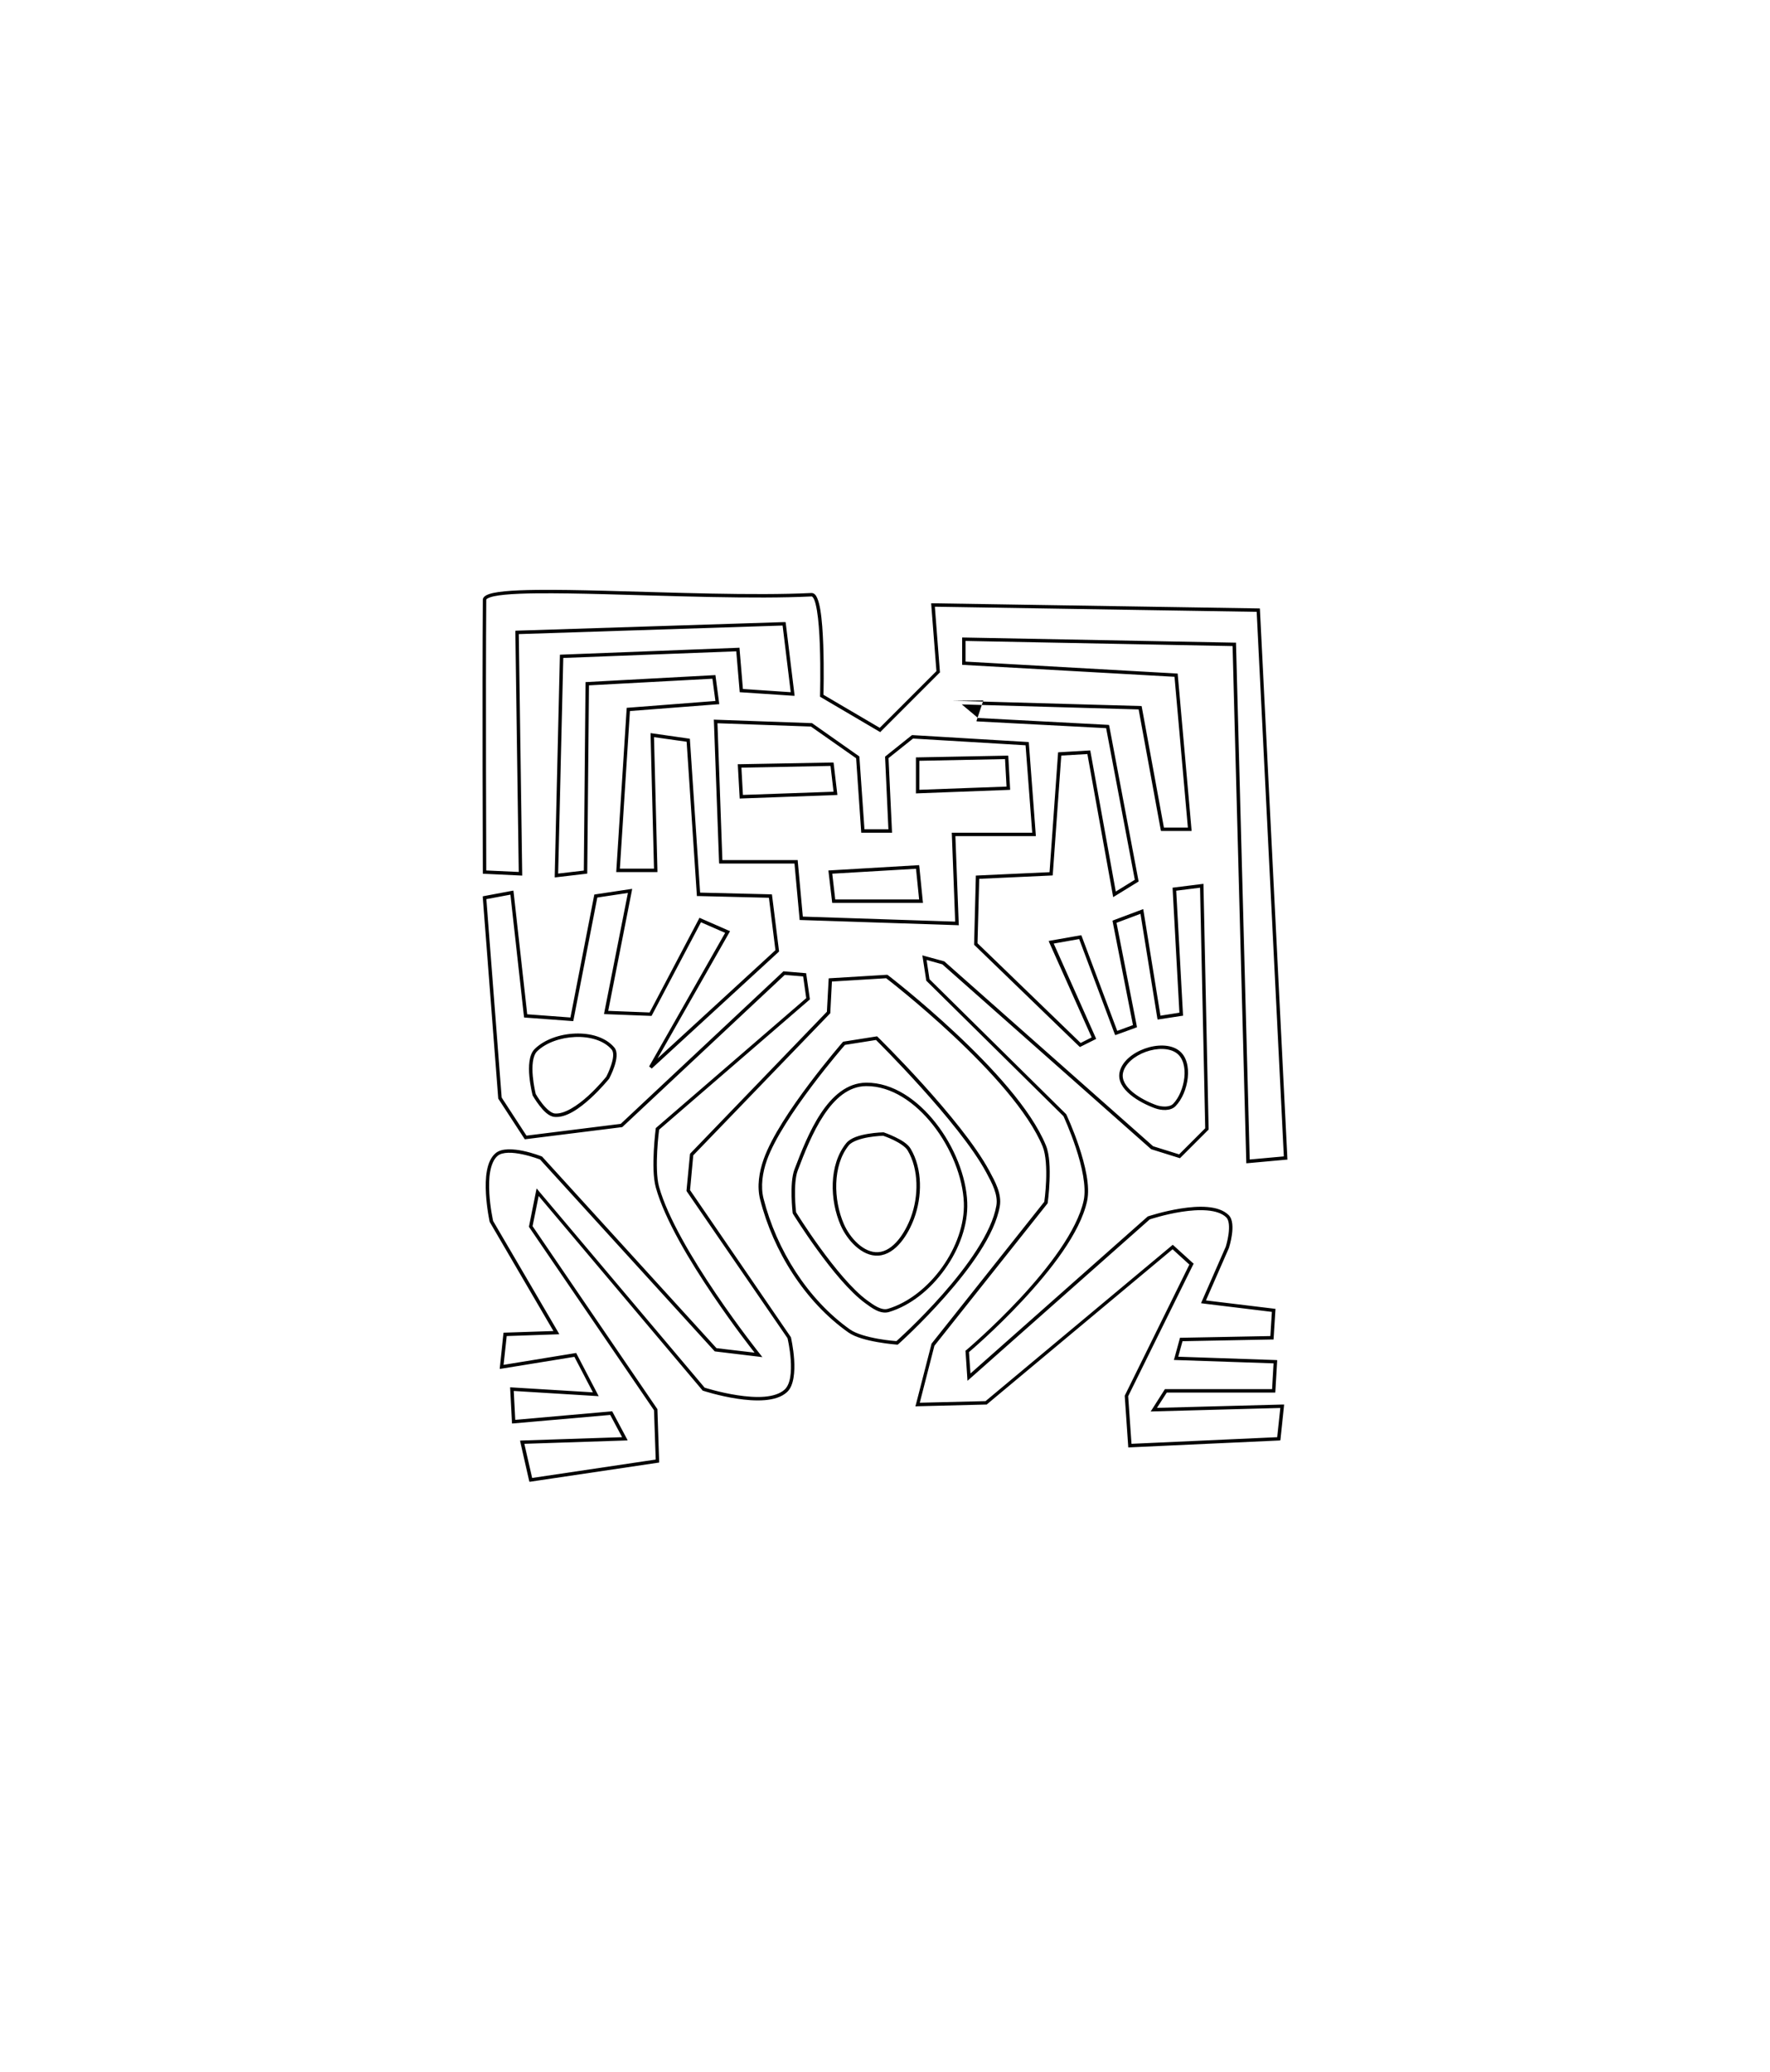 <?xml version="1.0" encoding="UTF-8" standalone="no"?>
<!-- Created with Inkscape (http://www.inkscape.org/) -->

<svg
   xmlns:dc="http://purl.org/dc/elements/1.1/"
   xmlns:cc="http://creativecommons.org/ns#"
   xmlns:rdf="http://www.w3.org/1999/02/22-rdf-syntax-ns#"
   xmlns:svg="http://www.w3.org/2000/svg"
   xmlns="http://www.w3.org/2000/svg"
   xmlns:sodipodi="http://sodipodi.sourceforge.net/DTD/sodipodi-0.dtd"
   xmlns:inkscape="http://www.inkscape.org/namespaces/inkscape"
   id="svg3009"
   version="1.1"
   inkscape:version="0.48.1 "
   width="517"
   height="605"
   sodipodi:docname="MAT118.svg">
  <defs
     id="defs3013" />
  <sodipodi:namedview
     pagecolor="#ffffff"
     bordercolor="#666666"
     borderopacity="1"
     objecttolerance="10"
     gridtolerance="10"
     guidetolerance="10"
     inkscape:pageopacity="0"
     inkscape:pageshadow="2"
     inkscape:window-width="1366"
     inkscape:window-height="706"
     id="namedview3011"
     showgrid="false"
     inkscape:zoom="1"
     inkscape:cx="207.28937"
     inkscape:cy="310.26796"
     inkscape:window-x="-8"
     inkscape:window-y="-8"
     inkscape:window-maximized="1"
     inkscape:current-layer="svg3009" />
  <path
     style="font-size:medium;font-style:normal;font-variant:normal;font-weight:normal;font-stretch:normal;text-indent:0;text-align:start;text-decoration:none;line-height:normal;letter-spacing:normal;word-spacing:normal;text-transform:none;direction:ltr;block-progression:tb;writing-mode:lr-tb;text-anchor:start;baseline-shift:baseline;color:#000000;fill:#000000;fill-opacity:1;stroke:none;stroke-width:1px;marker:none;visibility:visible;display:inline;overflow:visible;enable-background:accumulate;font-family:Sans;-inkscape-font-specification:Sans"
     d="m 156.874,172.274 c -1.87,0.021 -3.602,0.059 -5.188,0.125 -3.171,0.133 -5.721,0.371 -7.531,0.75 -0.905,0.19 -1.617,0.42 -2.156,0.719 -0.539,0.299 -0.964,0.737 -0.969,1.312 -0.206,26.507 0,79.5 0,79.5 l 0,0.469 0.469,0.031 10.5,0.5 0.531,0.031 0,-0.531 -1,-70 77.062,-2.5 2.375,19.469 -13.969,-0.938 -0.969,-11.562 -0.031,-0.5 -0.5,0.031 -51.5,2 -0.469,0.031 0,0.469 -1.5,64 0,0.562 0.562,-0.062 8.5,-1 0.438,-0.062 0,-0.438 0.5,-54.531 36.062,-1.938 0.875,6.5 -25.469,1.969 -0.438,0.031 -0.031,0.438 -3,47 -0.031,0.531 0.531,0 11,0 0.5,0 0,-0.5 -1,-38.906 9.531,1.344 2.969,44.594 0.031,0.469 0.469,0 20.562,0.5 1.906,15.312 -34.438,31.625 20.906,-36.688 0.281,-0.5 -0.531,-0.219 -8,-3.5 -0.406,-0.188 -0.219,0.438 -14.344,27.219 -12.094,-0.469 6.875,-34.938 0.125,-0.688 -0.688,0.094 -10,1.5 -0.375,0.062 -0.062,0.344 -6.906,35.562 -12.625,-0.938 -3.969,-35.594 -0.062,-0.531 -0.531,0.094 -8,1.5 -0.438,0.094 0.031,0.438 4.5,58.5 0,0.125 0.094,0.125 7.5,11.5 0.156,0.25 0.312,-0.031 28,-3.5 0.156,-0.031 0.125,-0.094 47.344,-44.344 5.375,0.438 0.906,6.344 -43.781,37.812 -0.156,0.125 -0.031,0.188 c 0,0 -0.372,2.911 -0.562,6.5 -0.191,3.589 -0.2,7.829 0.594,10.688 2.587,9.314 9.97,21.56 16.719,31.531 6.113,9.032 11.126,15.421 12.125,16.688 l -11.125,-1.312 -50.875,-55.875 -0.094,-0.094 -0.094,-0.031 c 0,0 -2.458,-0.98 -5.344,-1.594 -1.443,-0.307 -3.002,-0.509 -4.438,-0.469 -1.436,0.041 -2.76,0.334 -3.719,1.156 -1.372,1.176 -2.116,3.037 -2.5,5.125 -0.384,2.088 -0.405,4.428 -0.281,6.625 0.246,4.394 1.094,8.25 1.094,8.25 l 0.031,0.062 0.031,0.062 18.562,31.781 -14.156,0.469 -0.406,0 -0.062,0.438 -1,9.5 -0.062,0.656 0.656,-0.094 21.156,-3.438 5.406,10.375 -23.625,-1.438 -0.562,-0.031 0.031,0.562 0.5,9.5 0.031,0.5 0.5,-0.031 28.188,-2.469 3.469,6.5 -29.219,0.969 -0.594,0.031 0.125,0.594 2.5,11 0.125,0.438 0.438,-0.062 37,-5.5 0.438,-0.062 0,-0.469 -0.5,-15 0,-0.125 -0.094,-0.125 -36.375,-53.312 1.781,-8.812 47.812,56.719 0.094,0.125 0.125,0.031 c 0,0 4.564,1.504 9.875,2.312 2.656,0.404 5.507,0.649 8.094,0.438 2.587,-0.212 4.93,-0.874 6.531,-2.344 1.081,-0.992 1.624,-2.511 1.906,-4.188 0.283,-1.677 0.302,-3.538 0.188,-5.281 -0.23,-3.486 -0.937,-6.531 -0.937,-6.531 l -0.031,-0.094 -0.062,-0.062 -29.375,-42.844 0.938,-10.156 39.906,-41.375 0.125,-0.125 0,-0.188 0.469,-9.062 15.844,-0.969 c 0.188,0.144 9.32,7.16 19.625,16.812 10.411,9.752 21.884,22.119 26.094,32.375 0.978,2.383 1.135,6.476 1,9.938 -0.132,3.376 -0.513,6.022 -0.531,6.156 l -32.906,41.406 -0.062,0.094 0,0.094 -4.5,17.5 -0.188,0.656 0.656,-0.031 20,-0.5 0.188,0 0.125,-0.125 54.156,-45.219 4.906,4.469 -18.812,38.156 -0.062,0.125 0,0.125 1,14.5 0.031,0.5 0.5,-0.031 43.5,-2 0.406,-0.031 0.062,-0.406 1,-9.5 0.062,-0.562 -0.562,0 -36.594,0.969 2.875,-4.469 31.219,0 0.469,0 0.031,-0.469 0.5,-8.5 0.031,-0.5 -0.5,-0.031 -28.406,-0.969 1.25,-4.531 26.125,-0.5 0.469,0 0.031,-0.469 0.5,-8 0.031,-0.469 -0.469,-0.062 -19.844,-2.406 6.75,-15.406 0,-0.031 c 0,0 0.569,-1.775 0.844,-3.812 0.137,-1.019 0.201,-2.089 0.094,-3.094 -0.107,-1.005 -0.399,-1.944 -1.062,-2.594 -1.498,-1.466 -3.743,-2.134 -6.219,-2.344 -2.476,-0.21 -5.193,0.036 -7.75,0.438 -5.114,0.803 -9.531,2.281 -9.531,2.281 l -0.094,0.031 -0.094,0.062 -51.719,45.812 -0.438,-6.25 c 0.303,-0.257 7.64,-6.462 15.625,-15.031 8.151,-8.748 16.843,-19.745 18.875,-29.062 0.959,-4.399 -0.605,-10.671 -2.344,-15.906 -1.739,-5.235 -3.719,-9.406 -3.719,-9.406 l -0.031,-0.062 -0.062,-0.062 -39.875,-39.375 -0.844,-5.625 4.594,1.281 60.938,53.938 0.094,0.062 0.094,0.031 8,2.5 0.281,0.094 0.219,-0.219 8,-8 0.156,-0.156 0,-0.188 -1.5,-71 0,-0.562 -0.562,0.062 -8,1 -0.469,0.062 0.031,0.469 1.969,36.031 -5.531,0.875 -4.938,-30.531 -0.094,-0.594 -0.594,0.219 -8,3 -0.375,0.156 0.062,0.406 5.906,30.094 -4.594,1.688 -10.344,-27.562 -0.156,-0.375 -0.406,0.062 -8.5,1.5 -0.625,0.125 0.25,0.594 12.312,27.562 -3.219,1.625 -30.125,-29.125 0.5,-18.812 21.031,-0.969 0.438,-0.031 0.031,-0.438 2.469,-34.562 7.625,-0.438 7.406,41.062 0.125,0.719 0.625,-0.375 6.5,-4 0.312,-0.188 -0.062,-0.344 -8.5,-45 -0.094,-0.375 -0.375,-0.031 -37.875,-2 -4.75,-3.969 51.657,1.469 6.438,35.094 0.094,0.406 0.406,0 8,0 0.531,0 -0.031,-0.531 -4,-45 -0.031,-0.438 -0.438,-0.031 -61.531,-3.469 0,-6.031 78,1.5 4,150.5 0,0.531 0.531,-0.031 11,-1 0.5,-0.031 -0.031,-0.5 -8,-160 -0.031,-0.469 -0.469,0 -95,-1.5 -0.531,0 0.031,0.531 1.5,19.281 -16.562,16.562 -16.438,-9.656 c 0.008,-0.274 0.201,-7.283 -0.062,-14.562 -0.134,-3.71 -0.375,-7.42 -0.844,-10.219 -0.235,-1.4 -0.53,-2.574 -0.906,-3.438 -0.188,-0.432 -0.383,-0.787 -0.656,-1.062 -0.273,-0.275 -0.662,-0.457 -1.062,-0.438 -16.847,0.82 -40.69,-0.151 -60.344,-0.656 -7.37,-0.189 -14.17,-0.311 -19.781,-0.25 z m 0.031,1 c 5.579,-0.061 12.353,0.061 19.719,0.25 19.641,0.505 43.507,1.481 60.438,0.656 0.082,-0.004 0.143,0.017 0.281,0.156 0.138,0.139 0.311,0.388 0.469,0.75 0.315,0.724 0.585,1.861 0.812,3.219 0.455,2.715 0.71,6.374 0.844,10.062 0.267,7.377 0.062,14.812 0.062,14.812 l 0,0.281 0.25,0.156 17,10 0.344,0.188 0.25,-0.281 17,-17 0.188,-0.156 -0.031,-0.219 -1.469,-18.969 94,1.5 7.938,159.031 -9.969,0.906 -4,-150.438 0,-0.5 -0.5,0 -79,-1.5 -0.5,0 0,0.5 0,7 0,0.469 0.469,0.031 61.562,3.469 3.906,44.031 -7,0 -6.438,-35.094 -0.094,-0.406 -0.406,0 -53.5,-1.5 -1.438,-0.031 9.125,-0.094 -2,6 0.125,0.125 0.156,0 37.594,1.969 8.375,44.281 -5.562,3.438 -7.375,-40.781 -0.094,-0.438 -0.438,0.031 -8.5,0.5 -0.438,0.031 -0.031,0.438 -2.469,34.562 -21.063,0.969 -0.469,0.031 0,0.469 -0.5,19.5 0,0.219 0.156,0.156 30.5,29.5 0.25,0.219 0.312,-0.156 4,-2 0.438,-0.219 -0.188,-0.438 -12.219,-27.406 7.438,-1.312 10.344,27.625 0.188,0.438 0.438,-0.156 5.5,-2 0.406,-0.156 -0.062,-0.406 -5.906,-30.094 7,-2.625 4.906,30.406 0.094,0.469 0.469,-0.062 6.5,-1 0.469,-0.062 -0.031,-0.469 -1.969,-36.031 6.969,-0.875 1.5,70.25 -7.625,7.625 -7.594,-2.375 -60.938,-53.938 -0.094,-0.062 -0.125,-0.031 -5.5,-1.5 -0.75,-0.219 0.125,0.75 1,6.5 0.031,0.188 0.125,0.094 39.938,39.438 c 0.027,0.057 1.919,4.114 3.625,9.25 1.718,5.172 3.148,11.401 2.281,15.375 -1.939,8.892 -10.488,19.894 -18.594,28.594 -8.106,8.699 -15.719,15.125 -15.719,15.125 l -0.219,0.156 0.031,0.25 0.5,7.5 0.062,1.031 0.781,-0.688 52.438,-46.438 c 0.185,-0.061 4.345,-1.448 9.25,-2.219 2.508,-0.394 5.181,-0.605 7.531,-0.406 2.35,0.199 4.351,0.815 5.594,2.031 0.408,0.4 0.656,1.121 0.75,2 0.094,0.879 0.037,1.906 -0.094,2.875 -0.259,1.922 -0.773,3.566 -0.781,3.594 -7e-5,2.3e-4 0,0.031 0,0.031 l -7,15.969 -0.25,0.594 0.656,0.094 20.031,2.438 -0.438,7.063 -26.031,0.5 -0.375,0 -0.094,0.375 -1.5,5.5 -0.188,0.594 0.625,0.031 28.5,0.969 -0.438,7.531 -31.031,0 -0.281,0 -0.125,0.219 -3.5,5.5 -0.531,0.812 0.937,-0.031 36.938,-1 -0.906,8.531 -42.562,1.938 -0.969,-13.906 18.938,-38.344 0.188,-0.344 -0.281,-0.25 -5.5,-5 -0.344,-0.281 -0.312,0.281 -54.344,45.375 -19.219,0.469 4.281,-16.656 0.031,-0.031 32.969,-41.469 0.062,-0.094 0.031,-0.156 c 0,0 0.394,-2.859 0.531,-6.375 0.137,-3.516 0.049,-7.667 -1.062,-10.375 -4.344,-10.581 -15.893,-22.961 -26.344,-32.75 -10.451,-9.789 -19.812,-16.969 -19.812,-16.969 l -0.156,-0.094 -0.188,0 -16.5,1 -0.438,0.031 -0.031,0.438 -0.5,9.312 -39.875,41.375 -0.094,0.125 -0.031,0.156 -1,10.5 0,0.188 0.094,0.156 29.406,42.844 0,0.031 c 0.007,0.028 0.715,2.94 0.938,6.312 0.112,1.694 0.106,3.505 -0.156,5.062 -0.262,1.558 -0.799,2.835 -1.625,3.594 -1.346,1.236 -3.472,1.892 -5.938,2.094 -2.466,0.202 -5.236,-0.04 -7.844,-0.438 -5.104,-0.777 -9.408,-2.158 -9.594,-2.219 l -48.406,-57.375 -0.656,-0.812 -0.219,1.031 -2,10 -0.031,0.188 0.125,0.188 36.406,53.375 0.5,14.406 -36.094,5.375 -2.281,-9.969 29.406,-0.969 0.781,-0.031 -0.375,-0.719 -4,-7.5 -0.156,-0.281 -0.312,0.031 -28,2.469 -0.438,-8.438 23.938,1.469 0.875,0.062 -0.406,-0.781 -6,-11.5 -0.156,-0.344 -0.375,0.062 -20.844,3.406 0.906,-8.406 14.562,-0.5 0.812,-0.031 -0.406,-0.719 -18.938,-32.375 c 0,0 7e-5,-0.031 0,-0.031 -0.011,-0.047 -0.854,-3.763 -1.094,-8.031 -0.12,-2.148 -0.111,-4.409 0.25,-6.375 0.361,-1.966 1.053,-3.617 2.156,-4.562 0.691,-0.592 1.814,-0.869 3.125,-0.906 1.311,-0.037 2.793,0.172 4.188,0.469 2.738,0.582 5.009,1.467 5.094,1.5 l 50.906,55.906 0.125,0.125 0.188,0.031 12.5,1.5 1.219,0.156 -0.75,-0.969 c 0,0 -6.118,-7.657 -12.844,-17.594 -6.725,-9.936 -14.078,-22.163 -16.594,-31.219 -0.723,-2.601 -0.72,-6.86 -0.531,-10.406 0.184,-3.461 0.545,-6.116 0.562,-6.25 l 43.812,-37.844 0.219,-0.188 -0.031,-0.25 -1,-7 -0.062,-0.406 -0.406,-0.031 -6,-0.5 -0.219,-0.031 -0.156,0.156 -47.375,44.406 -27.531,3.438 -7.25,-11.125 -4.469,-57.938 7.031,-1.312 3.938,35.469 0.062,0.406 0.406,0.031 13.5,1 0.438,0.031 0.094,-0.438 6.938,-35.656 8.938,-1.344 -6.875,34.812 -0.094,0.562 0.562,0.031 13,0.5 0.312,0 0.156,-0.281 14.281,-27.062 7.062,3.094 -22.125,38.875 -0.094,0.125 0.781,0.625 37,-34 0.188,-0.188 -0.031,-0.25 -2,-16 -0.063,-0.437 -0.438,0 -20.531,-0.5 -2.969,-44.531 -0.031,-0.406 -0.406,-0.062 -10.5,-1.5 -0.562,-0.094 0,0.594 1,39 -9.969,0 2.938,-46.031 25.562,-1.969 0.531,-0.031 -0.062,-0.531 -1,-7.5 -0.062,-0.469 -0.469,0.031 -37,2 -0.469,0.031 0,0.469 -0.5,54.562 -7.5,0.875 1.5,-62.969 50.531,-1.938 0.969,11.5 0.031,0.438 0.438,0.031 15,1 0.594,0.031 -0.062,-0.594 -2.5,-20.5 -0.062,-0.438 -0.469,0 -78,2.5 -0.469,0.031 0,0.469 1,69.969 -9.5,-0.438 c -0.002,-0.618 -0.205,-52.696 5e-5,-79.031 7.7e-4,-0.099 0.052,-0.224 0.438,-0.438 0.385,-0.214 1.055,-0.447 1.906,-0.625 1.703,-0.357 4.23,-0.587 7.375,-0.719 1.572,-0.066 3.297,-0.105 5.156,-0.125 z m 51.594,36.875 0.031,0.562 1.5,41 0.031,0.469 0.469,0 21.531,0 1.469,16.031 0.031,0.469 0.438,0 45.5,1.5 0.562,0.031 -0.031,-0.562 -0.969,-25.469 22.969,0 0.531,0 -0.031,-0.531 -2,-26.5 -0.031,-0.438 -0.438,-0.031 -33.5,-2 -0.188,0 -0.156,0.125 -7.5,6 -0.188,0.156 0,0.25 0.969,20.969 -7,0 -1.469,-21.031 -0.031,-0.25 -0.188,-0.125 -13.5,-9.5 -0.125,-0.094 -0.125,0 -28,-1 -0.562,-0.031 z m 1.062,1.062 27.312,0.969 13.188,9.25 1.469,21.281 0.031,0.469 0.469,0 8,0 0.531,0 -0.031,-0.531 -1,-21.25 7.156,-5.719 32.875,1.969 1.938,25.531 -22.969,0 -0.531,0 0.031,0.531 0.969,25.438 -44.5,-1.469 -1.469,-16.031 -0.031,-0.469 -0.469,0 -21.531,0 -1.438,-39.969 z m 84.469,9.469 -26,0.5 -0.5,0 0,0.5 0,9.5 0,0.531 0.531,-0.031 26.5,-1 0.5,-0.031 -0.031,-0.5 -0.5,-9 -0.031,-0.469 -0.469,0 z m -0.469,1 0.438,8.031 -25.469,0.938 0,-8.469 z m -50.531,1 -27,0.5 -0.531,0 0.031,0.531 0.5,9 0.031,0.5 0.5,-0.031 27.5,-1 0.531,-0.031 -0.062,-0.531 -1,-8.5 -0.062,-0.438 -0.438,0 z m -0.438,1 0.875,7.531 -26.469,0.938 -0.438,-7.969 z m 25.875,28.969 -0.469,0.031 -25.5,1.5 -0.531,0.031 0.062,0.531 1,8.5 0.062,0.438 0.438,0 25.5,0 0.562,0 -0.062,-0.562 -1,-10 -0.062,-0.469 z m -0.906,1.062 0.906,8.969 -24.5,0 -0.875,-7.531 z m -99.625,48.125 c -4.45,0.183 -8.951,1.746 -11.75,4.5 -0.895,0.881 -1.331,2.173 -1.531,3.594 -0.2,1.421 -0.164,2.978 -0.031,4.438 0.266,2.918 0.938,5.438 0.938,5.438 l 0,0.062 0.031,0.062 c 0,0 0.824,1.462 2,2.969 1.176,1.507 2.676,3.135 4.406,3.281 3.478,0.293 7.38,-2.59 10.5,-5.438 3.12,-2.848 5.438,-5.75 5.438,-5.75 l 0,-0.031 0.031,-0.031 c 0,0 0.874,-1.629 1.5,-3.531 0.313,-0.951 0.568,-1.969 0.625,-2.938 0.057,-0.968 -0.093,-1.901 -0.688,-2.594 -2.586,-3.014 -7.018,-4.215 -11.469,-4.031 z m 88.25,0.812 -0.219,0.031 -9.5,1.5 -0.188,0.031 -0.125,0.125 c 0,0 -4.622,5.315 -9.812,12.219 -5.19,6.904 -10.953,15.402 -13.281,21.969 -1.308,3.689 -2.016,7.913 -1.031,11.781 3.823,15.028 13.031,29.811 25.719,38.781 2.112,1.493 5.62,2.342 8.656,2.875 3.037,0.533 5.594,0.719 5.594,0.719 l 0.219,0 0.156,-0.125 c 0,0 6.676,-5.952 13.719,-13.938 7.043,-7.985 14.481,-17.962 15.938,-26.344 0.637,-3.667 -1.418,-7.283 -3.062,-10.344 -4.053,-7.541 -12.178,-17.289 -19.312,-25.188 -7.134,-7.898 -13.281,-13.906 -13.281,-13.906 l -0.188,-0.188 z m -88.219,0.188 c 4.241,-0.175 8.388,0.977 10.688,3.656 0.343,0.399 0.486,1.076 0.438,1.906 -0.049,0.83 -0.297,1.786 -0.594,2.688 -0.581,1.767 -1.344,3.223 -1.375,3.281 -6e-4,0.001 -0.031,0.062 -0.031,0.062 -0.039,0.049 -2.256,2.833 -5.281,5.594 -3.052,2.785 -6.915,5.395 -9.75,5.156 -1.088,-0.092 -2.568,-1.472 -3.688,-2.906 -1.111,-1.423 -1.895,-2.791 -1.906,-2.812 -9e-5,-1.6e-4 0,-0.031 0,-0.031 -0.029,-0.114 -0.593,-2.402 -0.844,-5.156 -0.129,-1.411 -0.152,-2.917 0.031,-4.219 0.183,-1.302 0.568,-2.391 1.219,-3.031 2.548,-2.507 6.852,-4.013 11.094,-4.188 z m 87.906,0.875 c 0.166,0.163 6.016,5.953 13.031,13.719 7.113,7.875 15.23,17.635 19.188,25 1.65,3.07 3.492,6.465 2.938,9.656 -1.379,7.941 -8.689,17.941 -15.688,25.875 -6.864,7.782 -13.253,13.467 -13.5,13.688 -0.189,-0.014 -2.388,-0.154 -5.25,-0.656 -2.981,-0.523 -6.465,-1.435 -8.281,-2.719 -12.45,-8.802 -21.514,-23.411 -25.281,-38.219 -0.913,-3.589 -0.295,-7.654 0.969,-11.219 2.244,-6.33 7.99,-14.815 13.156,-21.688 5.115,-6.803 9.565,-11.896 9.656,-12 z m 83.812,1.625 c -1.745,-0.051 -3.6,0.275 -5.344,0.906 -3.488,1.263 -6.62,3.724 -7.312,6.844 -0.566,2.551 0.983,4.812 3.125,6.594 2.142,1.781 4.959,3.15 7.219,3.969 0.922,0.334 2.014,0.542 3.094,0.5 1.08,-0.042 2.143,-0.342 2.906,-1.125 1.918,-1.969 3.235,-5.154 3.562,-8.281 0.327,-3.128 -0.32,-6.264 -2.594,-7.969 -1.277,-0.958 -2.911,-1.387 -4.656,-1.438 z m -0.062,1 c 1.59,0.046 3.03,0.452 4.094,1.25 1.869,1.401 2.524,4.144 2.219,7.062 -0.305,2.919 -1.555,5.948 -3.25,7.688 -0.521,0.535 -1.334,0.777 -2.25,0.812 -0.916,0.035 -1.941,-0.145 -2.75,-0.438 -2.172,-0.786 -4.87,-2.114 -6.875,-3.781 -2.005,-1.667 -3.236,-3.606 -2.781,-5.656 0.575,-2.593 3.351,-4.908 6.625,-6.094 1.637,-0.593 3.379,-0.89 4.969,-0.844 z m -86.594,9.844 c -5.618,0.034 -9.939,3.92 -13.281,8.969 -3.343,5.048 -5.771,11.304 -7.688,16.344 -0.798,2.097 -0.905,5.244 -0.844,7.906 0.061,2.663 0.312,4.844 0.312,4.844 l 0.031,0.094 0.031,0.094 c 0,0 3.02,4.897 7.156,10.594 4.136,5.697 9.392,12.208 14,15.562 0.936,0.681 2.015,1.496 3.188,2.062 1.173,0.567 2.472,0.884 3.75,0.5 6.318,-1.897 12.115,-6.625 16.312,-12.5 4.197,-5.875 6.791,-12.908 6.531,-19.5 -0.301,-7.645 -3.827,-16.349 -9.188,-23.188 -5.36,-6.839 -12.583,-11.828 -20.312,-11.781 z m 0,1 c 7.293,-0.044 14.295,4.725 19.531,11.406 5.236,6.681 8.679,15.259 8.969,22.625 0.248,6.302 -2.254,13.151 -6.344,18.875 -4.09,5.724 -9.772,10.311 -15.812,12.125 -0.946,0.284 -1.948,0.04 -3,-0.469 -1.052,-0.509 -2.122,-1.284 -3.062,-1.969 -4.399,-3.202 -9.638,-9.68 -13.75,-15.344 -4.076,-5.614 -6.979,-10.321 -7.031,-10.406 -0.009,-0.082 -0.254,-2.095 -0.312,-4.656 -0.06,-2.613 0.097,-5.7 0.781,-7.5 1.914,-5.033 4.338,-11.239 7.594,-16.156 3.256,-4.917 7.278,-8.5 12.438,-8.531 z m 5,13.5 c 0,0 -2.087,0.035 -4.469,0.438 -2.381,0.403 -5.084,1.108 -6.406,2.75 -5.1,6.331 -4.812,16.662 -1.594,24 0.934,2.129 2.474,4.391 4.375,6.094 1.901,1.703 4.196,2.876 6.625,2.719 2.598,-0.168 4.793,-1.762 6.531,-3.844 1.739,-2.082 3.049,-4.661 3.906,-6.969 2.37,-6.383 2.51,-14.532 -1.031,-20.438 -0.871,-1.452 -2.812,-2.547 -4.531,-3.375 -1.72,-0.828 -3.25,-1.344 -3.25,-1.344 l -0.094,-0.031 -0.062,0 z m -0.062,1 c 0.082,0.028 1.424,0.476 3.031,1.25 1.655,0.797 3.465,1.952 4.094,3 3.325,5.544 3.245,13.431 0.969,19.562 -0.826,2.223 -2.115,4.73 -3.75,6.688 -1.635,1.957 -3.587,3.356 -5.812,3.5 -2.065,0.134 -4.133,-0.88 -5.906,-2.469 -1.773,-1.589 -3.219,-3.724 -4.094,-5.719 -3.087,-7.039 -3.342,-17.106 1.406,-23 0.961,-1.193 3.515,-1.986 5.812,-2.375 2.265,-0.383 4.193,-0.436 4.25,-0.438 z"
     id="path3117"
     inkscape:connector-curvature="0"
     sodipodi:nodetypes="ccssscccccccccccccccccccccccccccccccccccccccccccccccccccccccccccccccccccccccccccccccssscccccssssscccccccccccccccccccccccccccccccccccccsssscccccccccccssscccccccccccccccccccccccccccccccccccccccccccscssscccccssscccccccccccccccccccccccccccccccccccccccccccccccccccccccccccccccccccccccccccccccccccccsssssscccsccssscccccccccccccccccccccccccccccccccccccccccccccccccccccccccccccccccccccccccccccccccccccccssscccccccsssccccccccccccccccccccccccccccccccccccccccscscccccccccccccccsssscccccccccccccccccccccccccccccccccssscscccccccsssccccccccccccccccccccccccccccccccccccccccccccccccccccccccccccccccccccccccccccccsssccccccccccccccccccccccccccccccccccccccccccccccccccccccccccccccccccccccccccccccccccccccccccccccccccccccccccccccccccccccccssccccssscccscccccccccssssscccssssccccscsccsssccscscccsssscssssscccsssscsssccssscsssscsssccccssssssssssssscsscssssccsssssssscccccsssssssssc" />
</svg>
